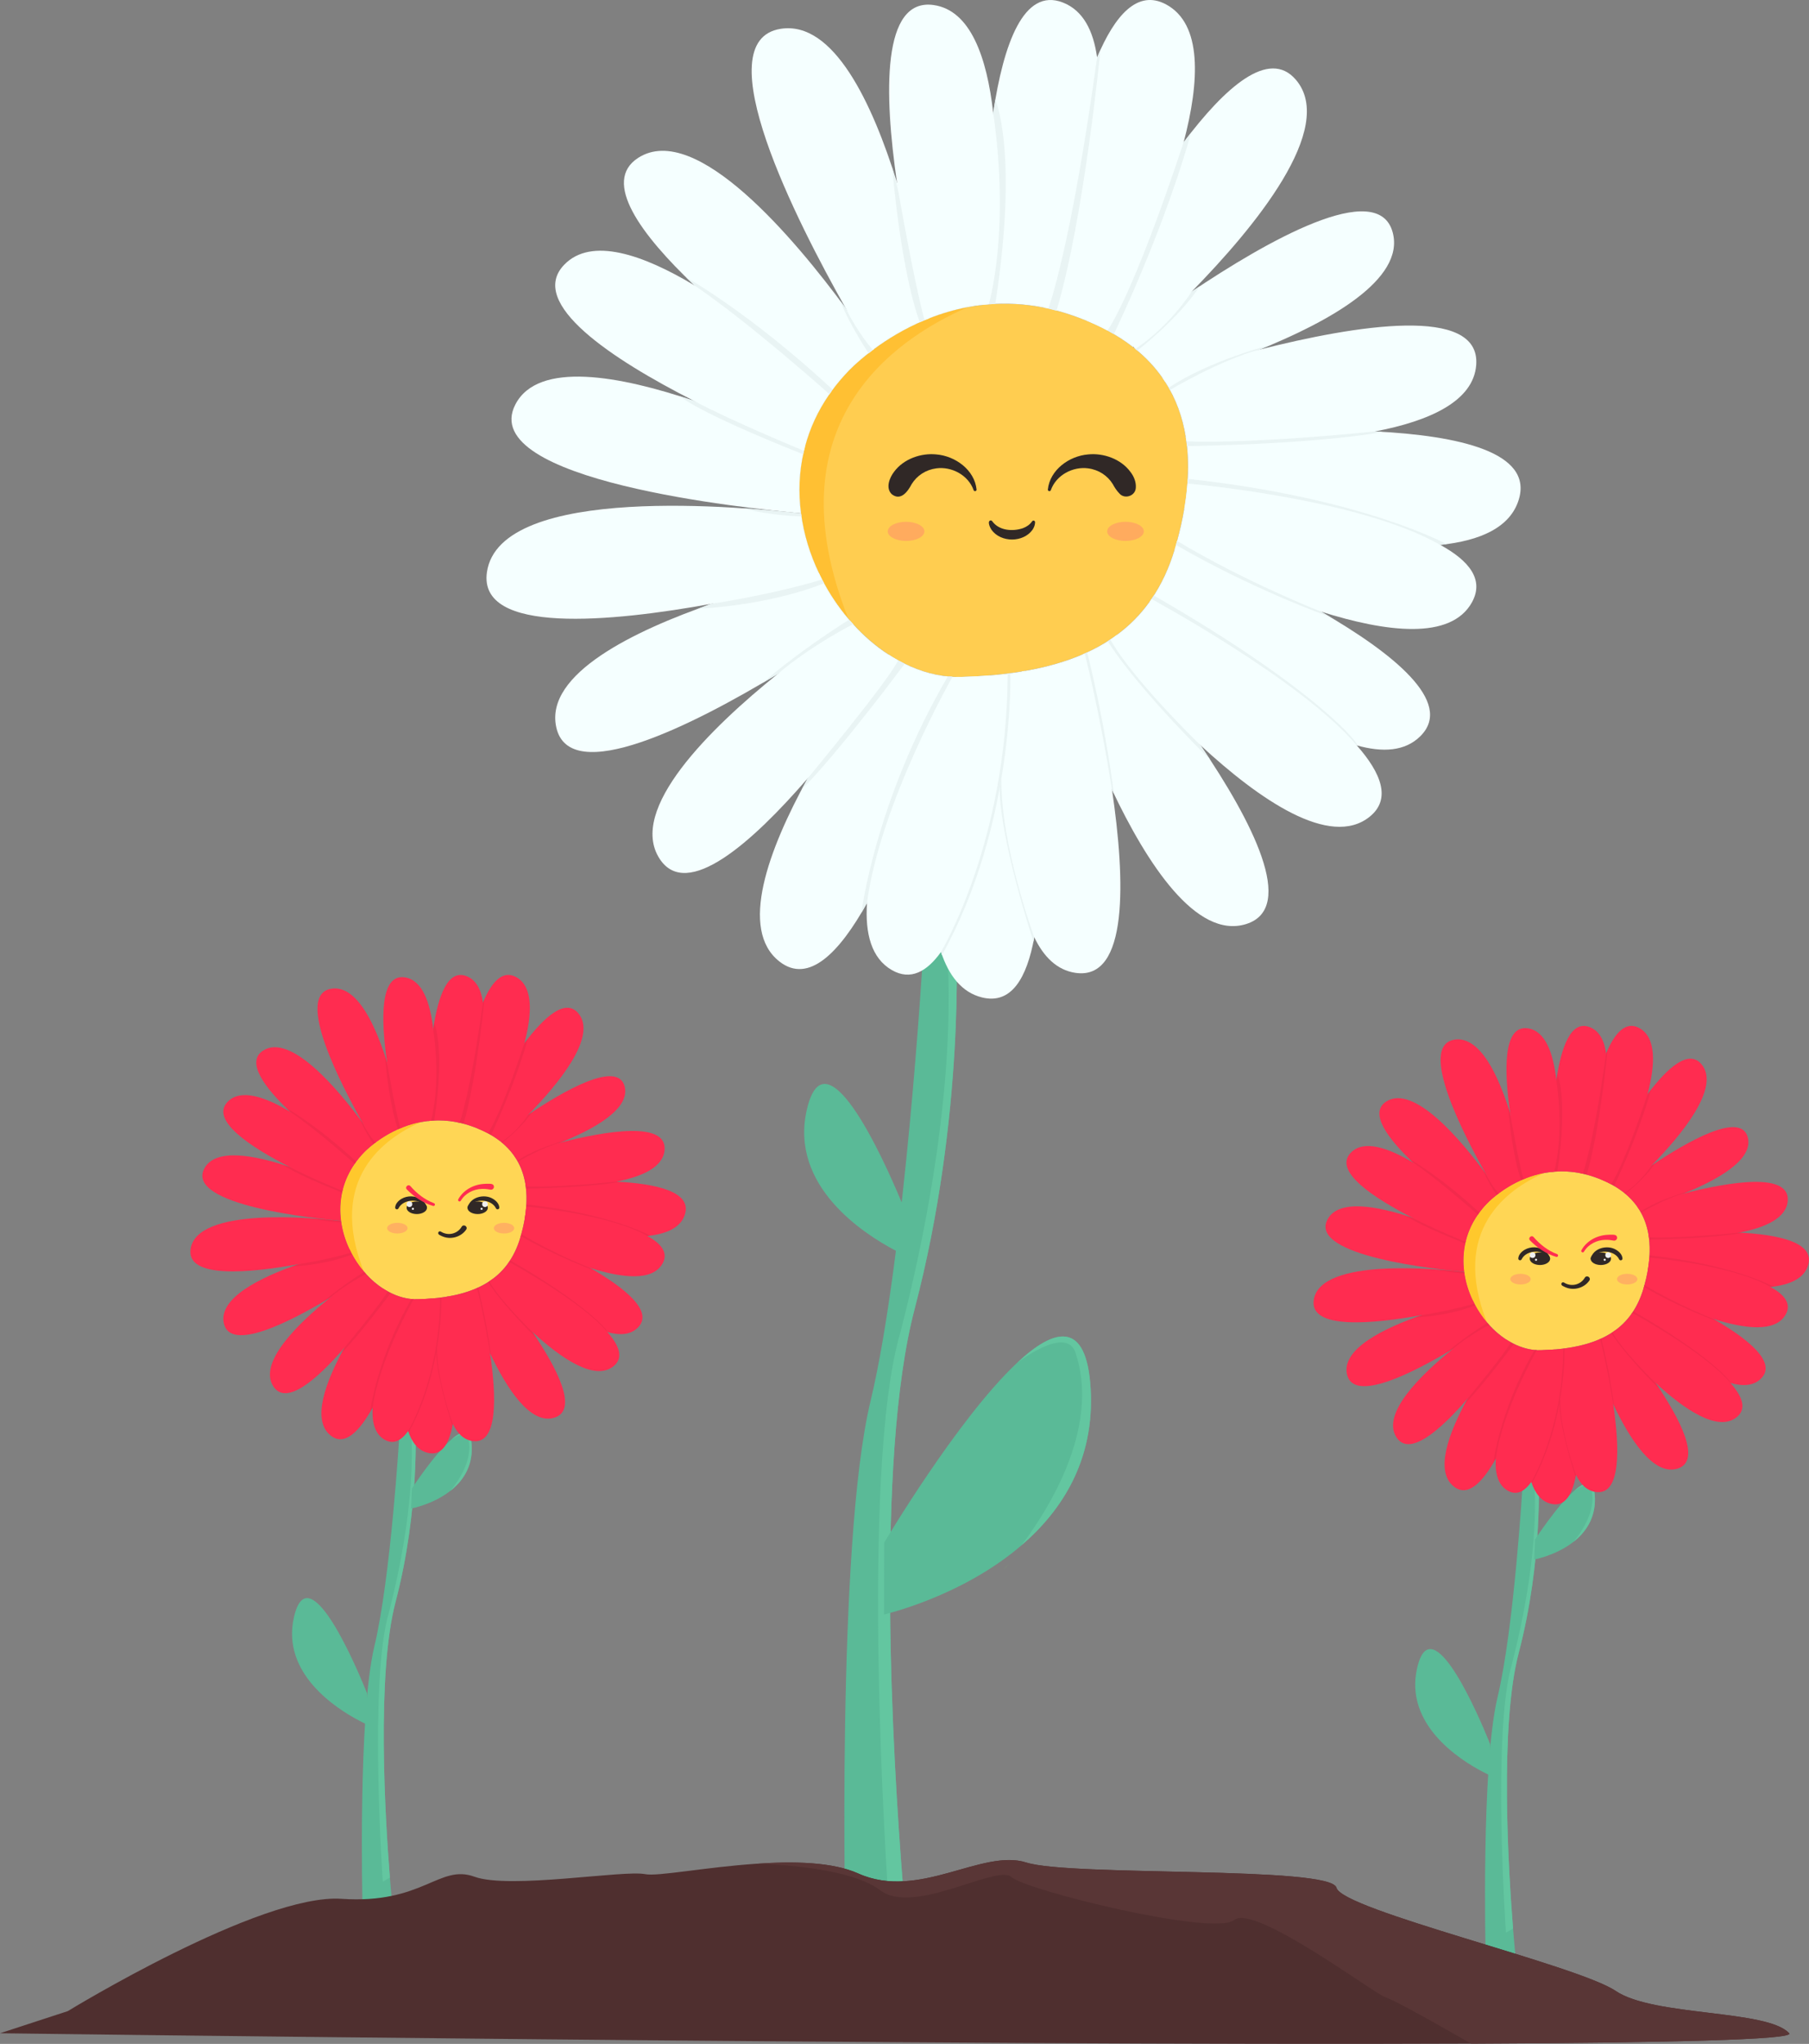 <?xml version="1.0" encoding="UTF-8"?><svg id="Calque_2" xmlns="http://www.w3.org/2000/svg" viewBox="0 0 669.01 755.41"><rect x="0" y="0" width="669.01" height="755.41" fill="#808080" stroke="none"/><defs><style>.cls-1{fill:#82d16f;}.cls-2{fill:#593636;}.cls-3{opacity:.05;}.cls-4{fill:#ffc82c;}.cls-5{fill:#63c6a0;}.cls-6{fill:#302826;}.cls-7{fill:#ff6e79;opacity:.35;}.cls-8{fill:#5aba97;}.cls-9{fill:#ffc033;}.cls-10{fill:#efefef;}.cls-11{fill:#ffd655;}.cls-12{fill:#ff2c50;}.cls-13{fill:#4f2f2f;}.cls-14{fill:#e9f4f4;}.cls-15{fill:#ffcd50;}.cls-16{fill:#f5ffff;}</style></defs><g id="Calque_1-2"><g><g><path class="cls-8" d="M338.26,483.74c-14.74,56.17-8.03,166.74-4.37,212.63,1.03,12.93,1.82,20.73,1.82,20.73h-22.98s-3.58-146.04,9.19-199.15c12.77-53.1,19.4-164.42,19.4-164.42l8.74-4.73,3.52-1.91s3.57,64.85-15.32,136.85Z"/><path class="cls-5" d="M338.26,483.74c-14.74,56.17-8.03,166.74-4.37,212.63l-5.48,3.11s-10.83-155.4,4.65-207.31c20.07-78.15,18.48-126.83,17-143.37l3.52-1.91s3.57,64.85-15.32,136.85Z"/><path class="cls-8" d="M377.85,571.07c-22.25,19.16-50.92,25.62-50.92,25.62l.06-26.54s27.11-45.76,49.05-66.36c13.95-13.08,25.8-16.01,27.3,9.41,1.55,26.32-10.51,44.97-25.49,57.87Z"/><path class="cls-8" d="M336.39,464.7s-2.03-.83-5.16-2.47c-11.78-6.17-39.21-23.82-32.89-51.92,1.19-5.3,2.84-8.17,4.79-9.22,11.15-6,31.98,47.35,31.98,47.35l1.28,16.26Z"/><path class="cls-1" d="M371.07,580.12c.66-.69,1.31-1.38,1.94-2.05-.63,.74-1.28,1.42-1.94,2.05Z"/><path class="cls-5" d="M377.85,571.07c15.3-20.56,27.81-47.5,19.9-71.12-3.48-10.39-21.71,3.85-21.71,3.85h0c13.95-13.09,25.8-16.02,27.3,9.4,1.55,26.32-10.51,44.97-25.49,57.87Z"/><g><path class="cls-15" d="M434.73,202.04c-9.62,33.38-36.04,46.86-79,48.15-15.39,.46-30.68-8.17-41.98-21.49-20.25-23.87-27.7-62.79-.03-91.5,0,0,17.16-18.63,44.26-23.71,10.87-2.03,23.34-1.88,36.95,2.53,47.51,15.41,49.43,52.64,39.8,86.02Z"/><path class="cls-9" d="M313.75,228.7c-20.25-23.87-27.7-62.79-.03-91.5,0,0,17.16-18.63,44.26-23.71-28.6,12.45-72.48,43.95-44.23,115.21Z"/></g><path class="cls-6" d="M366.97,192.68c2.55,3.49,7.61,3.82,11.4,2.51,1.29-.51,2.48-1.26,3.34-2.53,.19-.27,.56-.34,.83-.16,.17,.11,.26,.3,.26,.49,0,.97-.38,1.94-.92,2.77-3.44,4.85-11.76,4.86-15.22,.03-.49-.72-1.72-3.26-.28-3.45,.25,0,.47,.14,.59,.34h0Z"/><path class="cls-6" d="M387.52,180.92c.75-7.21,7.82-12.39,14.89-12.97,5.62-.58,12.1,1.62,15.65,6.46,1.28,1.64,2.16,3.74,1.99,5.9-.17,3.02-4.16,4.33-6.09,2.06-1.02-1.05-1.79-2.26-2.41-3.42-1.94-3.16-5.2-5.33-9.14-5.85-5.61-.75-11.79,2.44-13.79,8.06-.19,.62-1.17,.4-1.1-.24h0Z"/><path class="cls-6" d="M360.07,181.16c-2-5.62-8.18-8.81-13.79-8.06-3.93,.52-7.19,2.69-9.14,5.85-1.41,2.7-4.02,6.34-7.35,3.7-2.35-2.27-.84-6.06,.83-8.24,3.55-4.84,10.03-7.04,15.65-6.46,7.07,.58,14.15,5.76,14.89,12.97,.05,.65-.88,.85-1.1,.24h0Z"/><path class="cls-16" d="M387.71,114.04h-.01c-.55-.12-1.1-.24-1.65-.35-7.2-1.44-14.02-1.73-20.39-1.22-.72,.05-1.44,.12-2.15,.2-.17-10.15-.34-43.26,3.8-70.98h0c3.81-25.47,11.27-46.38,25.73-40.77,7.53,2.92,11.32,10.43,12.69,20.32,4.12,29.58-13.49,80.37-18.02,92.8Z"/><path class="cls-16" d="M440.75,107.74h-.01c-10.58,10.78-19.51,18.66-21.55,20.43-.05,.05-.1,.1-.14,.13-2.85-2.22-6.04-4.3-9.62-6.2h-.02c-2.22-1.19-4.56-2.31-7.07-3.35l-3.43-2.05s18.58-37.21,38.84-64.14c15.28-20.29,31.51-34.76,41.49-23.09,15.23,17.81-15.52,54.86-38.49,78.27Z"/><path class="cls-16" d="M437.75,52.56c-8.72,33.2-28.13,69.57-28.13,69.57l-.19-.03h-.02c-2.22-1.19-4.56-2.31-7.07-3.35-2.34-.97-4.81-1.89-7.41-2.73-2.45-.79-4.85-1.45-7.22-1.98h-.01c-.55-.12-1.1-.24-1.65-.35,1.61-14.82,7.64-63.85,19.68-92.45,6.6-15.69,15.02-25.24,25.5-19.61,13.44,7.21,12.46,28.34,6.52,50.93Z"/><path class="cls-16" d="M465.86,129.2c-15.11,6.1-29.23,10.33-34.95,11.97-.33-.52-.67-1.03-1.02-1.53-2.75-3.93-6.16-7.6-10.35-10.94h-.01s-.34-.53-.34-.53l-2.26-3.44s10.09-7.78,23.81-16.98h.01c27.28-18.32,68.94-42.24,74.32-21.78,4.56,17.36-23.72,32.96-49.21,43.23Z"/><path class="cls-16" d="M545.94,134.83c-.97,13.5-17.37,20.79-37.38,24.62h-.02c-25.68,4.94-57.27,4.2-69.79,3.64-.07-.56-.16-1.12-.25-1.68-1.16-7.16-3.56-14-7.59-20.24-.33-.52-.67-1.03-1.02-1.53,5.42-1.78,19.45-6.24,35.97-10.44,35.2-8.92,81.68-16.6,80.08,5.63Z"/><path class="cls-16" d="M544.38,222.57c-7.78,14.15-31.81,11.08-55.82,3.49-.01,0-.02-.01-.02-.01-22.57-7.16-45.12-18.32-54.12-22.98,.11-.34,.21-.68,.31-1.03,.2-.7,.4-1.4,.59-2.11,1.06-3.89,1.95-7.82,2.63-11.76,.54-3.16,.94-6.32,1.17-9.46,15.98,1.91,68.6,9.07,93.53,22.68,10.7,5.85,16.3,12.87,11.73,21.18Z"/><path class="cls-16" d="M561.69,184.62c-3.17,10.43-14.43,15.25-29.04,16.77-32.46,3.39-81.42-9.49-94.7-13.22,.54-3.16,.94-6.32,1.17-9.46,.4-5.29,.32-10.53-.37-15.62-.07-.56-.16-1.12-.25-1.68,11.51-1.02,42.13-3.35,70.04-1.96h.02c30.88,1.56,58.45,7.67,53.13,25.17Z"/><path class="cls-16" d="M525.32,272.05c-5.68,5.67-14.04,6.13-23.57,3.43-27.74-7.85-65.49-42.41-76.63-53.04,.25-.34,.49-.69,.73-1.05,3.61-5.27,6.47-11.35,8.57-18.32,.11-.34,.21-.68,.31-1.03,.2-.7,.4-1.4,.59-2.11,8.32,3.52,31.84,13.8,53.22,26.12,0,0,.01,.01,.02,.01,26.31,15.17,49.36,33.42,36.76,45.99Z"/><path class="cls-16" d="M460.89,341.51c-18.49,5.82-36.79-22.48-49.64-49.6,0-.01-.01-.01-.01-.01-10.84-22.85-17.83-44.86-17.83-44.86l7.34-5.35c.13-.06,.27-.12,.4-.18,3.39-1.51,6.55-3.22,9.48-5.17h.01c.84-.55,1.64-1.12,2.44-1.72,3.8,4.55,17.84,21.6,30.91,40.84,18.87,27.78,35.72,60.12,16.9,66.05Z"/><path class="cls-16" d="M506.55,301.84c-14.68,11.85-40.99-6.46-62.56-26.38-19.28-17.81-34.77-36.9-34.77-36.9l1.41-2.22h.01c.84-.55,1.64-1.12,2.44-1.72,4.64-3.41,8.65-7.46,12.04-12.18,.25-.34,.49-.69,.73-1.05,13.64,7.6,56.83,32.57,75.9,54.09,9.18,10.36,12.78,19.92,4.8,26.36Z"/><path class="cls-16" d="M397.73,359.56c-6.83-1.01-11.75-5.91-15.23-13.15-12.76-26.47-6.4-84.3-4.62-98.24,.38-.06,.76-.12,1.14-.19,8.05-1.4,15.3-3.47,21.73-6.29,.13-.06,.27-.12,.4-.18,.91,3.56,6.49,26,10.09,50.39,0,0,.01,0,.01,.01,4.94,33.45,6.17,70.56-13.52,67.65Z"/><path class="cls-16" d="M382.5,346.41c-2.74,15.12-8.49,24.92-19.32,22.24-7.5-1.85-12.29-8.08-15.18-16.81-9.7-29.35,2.18-86.98,5.47-101.65h.01c.75,.02,1.5,.02,2.25,0,3.5-.1,6.89-.29,10.17-.56h.01c4.17-.34,8.15-.83,11.97-1.46,.38-.06,.76-.12,1.14-.19,1.99,13.69,9.12,67.32,3.48,98.43Z"/><path class="cls-16" d="M352.25,250.14c-2.68,9.68-15.64,54.85-31.62,83.63-10.18,18.32-21.57,29.99-32.32,21.64-15.16-11.78-4.11-41.45,10.38-67.73,11.71-21.26,25.68-40.29,29.84-45.82,1.19,.78,2.4,1.51,3.63,2.18,6.04,3.35,12.46,5.47,18.97,6.02,.37,.04,.75,.06,1.12,.08Z"/><path class="cls-16" d="M375.01,251.41s-8.84,74.94-27.01,100.43c-5.26,7.37-11.29,10.61-18.11,6.73-7.62-4.34-9.99-13.51-9.26-24.8,1.88-29,24.2-72.07,30.5-83.71,.37,.04,.75,.06,1.12,.08,.4,.03,.81,.04,1.22,.05h.01c.75,.02,1.5,.02,2.25,0,3.5-.1,6.89-.29,10.17-.56h.01l9.1,1.78Z"/><path class="cls-16" d="M332.16,244.04c-3.58,5.23-17.48,25.16-33.47,43.64-20.59,23.78-44.65,45.16-54.72,29.76-11.96-18.31,18.79-48.33,43.59-68.32,0-.01,.02-.01,.03-.02,12.49-10.07,23.48-17.59,26.71-19.76,.4,.46,.79,.9,1.2,1.34h0c3.95,4.36,8.34,8.14,13.02,11.18,1.19,.78,2.4,1.51,3.63,2.18Z"/><path class="cls-16" d="M297.32,166.63c-1.82,7.68-2.09,15.47-1.08,23.07-19.75-1.74-120.11-12.05-105.67-40.16,8.39-16.34,38.86-10.59,65.97-1.43,17.33,5.86,33.28,13.12,41.19,16.9-.15,.54-.28,1.08-.41,1.62Z"/><path class="cls-16" d="M307.55,144.54c-.28,.38-.55,.76-.81,1.15-4.31,6.19-7.25,12.7-9.01,19.32-.15,.54-.28,1.08-.41,1.62-7.29-2.96-23.77-9.86-40.78-18.52-30-15.25-61.7-35.99-47.87-50.28,10.02-10.35,29.09-3.76,48.07,7.6,0,0,.01,.01,.02,.01,21.4,12.8,42.69,31.65,50.79,39.1Z"/><path class="cls-16" d="M323.31,128.95c-.42,.3-.82,.6-1.21,.9-5.41,4.13-8.38,7.35-8.38,7.35-2.29,2.38-4.35,4.83-6.17,7.34-.28,.38-.55,.76-.81,1.15-8.45-5.97-31.47-22.68-49.98-40.25,0,0-.02-.01-.02-.01-19.7-18.71-34.28-38.38-20.72-47.09,21.37-13.74,58.14,30.31,76.72,55.55,.01,0,.02,.03,.03,.04,5.16,7.02,8.92,12.57,10.54,15.02Z"/><path class="cls-16" d="M343.7,117.62c-.6,.23-1.2,.48-1.79,.73-7.62,3.19-13.91,7.14-18.6,10.6-.42,.3-.82,.6-1.21,.9-1.1-1.8-4.67-7.68-9.33-15.92-.01-.01-.02-.03-.03-.04-17.99-31.82-52.21-98.82-24.03-103.24,19.55-3.07,33.86,27.36,43.01,56.77,6.98,22.41,10.96,44.24,11.98,50.2Z"/><path class="cls-16" d="M315.68,230.98s-11.99,8.41-28.09,18.12c-.01,.01-.02,.01-.03,.02-30.96,18.68-77.03,42.12-81.86,19.58-4.22-19.65,28.78-35.57,57.69-45.59,18.24-6.31,34.85-10.27,39.46-11.33,.37,.81,.77,1.62,1.19,2.41,2.71,5.24,5.99,10.13,9.71,14.51,.18,.21,.37,.43,.55,.64,.4,.46,.79,.9,1.2,1.34h0s.17,.3,.17,.3Z"/><path class="cls-16" d="M304.04,214.19c-2.49,.65-19.75,5.12-40.65,8.92-37.45,6.82-86.57,11.53-83.32-11.59,4.67-33.13,96.63-24,116.19-21.68,1.01,7.63,3.3,15.06,6.59,21.94,.37,.81,.77,1.62,1.19,2.41Z"/><ellipse class="cls-7" cx="335.09" cy="196.39" rx="6.78" ry="3.54"/><ellipse class="cls-7" cx="416.24" cy="196.39" rx="6.78" ry="3.54"/><path class="cls-16" d="M365.66,112.47c-.72,.05-1.44,.12-2.15,.2-1.89,.21-3.73,.48-5.53,.82-5.13,.96-9.91,2.41-14.28,4.13-.6,.23-1.2,.48-1.79,.73-1.66-6.61-6.87-28.14-10.19-50.93-4.79-32.85-5.68-68.34,13.6-65.55,13.57,1.96,19.65,19.24,21.99,39.81h0c3.08,27.08-.32,59.83-1.65,70.79Z"/><path class="cls-14" d="M367.31,41.68l.78-4.86s8.69,19.17,0,75.5l-2.43,.15s8.02-26.53,1.65-70.79Z"/><path class="cls-14" d="M341.91,118.35l-1.73,.75s-6.46-15.39-10.21-57.13l2.23,8.64s5.82,33.52,9.71,47.74Z"/><path class="cls-14" d="M440.45,49.08s-7.86,30.55-28.51,74.42c-1.44-.85-2.38-1.37-2.38-1.37,0,0,8.9-11.35,28.18-69.57l2.71-3.48Z"/><path class="cls-14" d="M405.73,21.24l1.24-2.82s-6.05,62.4-16.26,96.44l-3-.82s8.21-21.66,18.03-92.8Z"/><path class="cls-14" d="M312.74,113.89l-2.05-2.77s2.74,7.57,10.57,19.49l1.55-1.29s-5.14-5.51-10.07-15.43Z"/><path class="cls-14" d="M256.76,105.44l-3.07-2.96s23.38,12.92,54.17,41.45l-1.11,1.76s-29.2-26.14-49.98-40.25Z"/><path class="cls-14" d="M256.54,148.11l-5.11-1.67s6.06,5.74,45.6,21.47l.29-1.28s-26.81-11.04-40.78-18.52Z"/><path class="cls-14" d="M278.24,188.11s13.9,1.19,18,1.59l.16,1.17s-11.73-.26-21.82-3.03l3.66,.26Z"/><path class="cls-14" d="M262.69,223.24s22-3.25,41.35-9.05l.73,1.36s-17.63,7.77-46.7,9.46l4.62-1.77Z"/><path class="cls-14" d="M315.51,230.69s-15.15,7.58-27.95,18.43l-5.48,3.26s10.89-9.96,31.93-23.37c1.76,1.99,1.5,1.68,1.5,1.68Z"/><path class="cls-14" d="M298.69,287.68s29.95-36.08,33.47-43.64l2.43,1.27s-24.08,32.43-38.18,46.59l2.28-4.22Z"/><path class="cls-14" d="M352.25,250.14s-26.88,47.13-31.62,83.63c-1.61,2.86-2.04,3.55-2.04,3.55,0,0,4.96-41.09,31.93-87.31l1.73,.14Z"/><path class="cls-14" d="M348,351.84s24.49-40.61,24.66-102.91c1.28-.17,.98-.13,.98-.13,0,0,1.76,55.45-25.29,104.22-.33-.94-.35-1.18-.35-1.18Z"/><path class="cls-14" d="M382.5,346.41s-12.59-34.25-12.15-58.77l-.61,3.47s-1.12,14.3,12.45,56.94l.31-1.64Z"/><path class="cls-14" d="M401.15,241.51s5.39,20.79,10.09,50.39l.7,1.45s-2.72-23.34-9.87-52.26l-.92,.42Z"/><path class="cls-14" d="M443.99,275.46s-25.18-24.33-33.36-39.12l-.95,.65s8.24,14.33,37.91,43.87l-3.6-5.4Z"/><path class="cls-14" d="M425.85,221.39s55.59,30.02,75.9,54.09c1.89,.5-13.9-20.23-75.04-55.38l-.86,1.29Z"/><path class="cls-14" d="M488.56,226.06s-27.52-10.72-53.24-26.13l-.4,1.44s23.92,14.47,57.19,26.77l-3.55-2.08Z"/><path class="cls-14" d="M439.12,178.71s63.16,5.35,93.53,22.68l2.36-.28s-31.55-17.22-95.78-24.12l-.11,1.72Z"/><path class="cls-14" d="M440.75,107.74s-7.89,12.58-20.87,21.24c1.21,1.02,.73,.59,.73,.59,0,0,14.93-11.47,23.15-23.83l-3.01,2Z"/><path class="cls-14" d="M470.59,127.24s-23.8,6.14-38.36,16.09c.46,.81,.45,.79,.45,.79,0,0,18.95-11.25,33.18-14.93l4.73-1.96Z"/><path class="cls-14" d="M438.75,163.09s20.48,1.29,69.79-3.64l2.81,.16s-20.03,4.26-72.38,5.29l-.22-1.81Z"/></g><g><path class="cls-8" d="M146.28,592.09c-7.06,26.91-3.85,79.89-2.09,101.87,.49,6.19,.87,9.93,.87,9.93h-11.01s-1.72-69.97,4.4-95.41c6.12-25.44,9.29-78.77,9.29-78.77l4.19-2.27,1.69-.92s1.71,31.07-7.34,65.57Z"/><path class="cls-5" d="M146.28,592.09c-7.06,26.91-3.85,79.89-2.09,101.87l-2.63,1.49s-5.19-74.45,2.23-99.32c9.62-37.44,8.85-60.76,8.14-68.69l1.69-.92s1.71,31.07-7.34,65.57Z"/><path class="cls-8" d="M136.67,637.78s-1.49-.61-3.79-1.82c-8.66-4.54-28.84-17.52-24.19-38.18,.88-3.9,2.09-6.01,3.52-6.78,8.2-4.41,23.52,34.82,23.52,34.82l.94,11.96Z"/><path class="cls-1" d="M162,638.27c.32-.33,.63-.66,.93-.98-.3,.35-.61,.68-.93,.98Z"/><g><path class="cls-8" d="M166.62,550.95c-6.47,5.12-14.6,6.6-14.6,6.6l.33-7.45s8.15-12.53,14.56-18.06c4.07-3.51,7.43-4.19,7.56,2.96,.13,7.41-3.48,12.51-7.84,15.95Z"/><path class="cls-5" d="M166.62,550.95c4.54-5.6,8.37-13.01,6.43-19.74-.86-2.96-6.14,.83-6.14,.83h0c4.07-3.51,7.43-4.2,7.56,2.96,.13,7.41-3.48,12.51-7.84,15.95Z"/></g><g><path class="cls-11" d="M192.5,457.13c-4.61,15.99-17.27,22.45-37.85,23.07-7.37,.22-14.7-3.91-20.11-10.3-9.7-11.44-13.27-30.08-.01-43.84,0,0,8.22-8.93,21.21-11.36,5.21-.97,11.18-.9,17.7,1.21,22.76,7.38,23.68,25.22,19.07,41.21Z"/><path class="cls-4" d="M134.54,469.9c-9.7-11.44-13.27-30.08-.01-43.84,0,0,8.22-8.93,21.21-11.36-13.7,5.96-34.73,21.06-21.19,55.2Z"/></g><g><path class="cls-12" d="M169.97,414.97h0c-.26-.06-.53-.11-.79-.17-3.45-.69-6.72-.83-9.77-.58-.34,.02-.69,.06-1.03,.1-.08-4.86-.16-20.73,1.82-34.01h0c1.83-12.2,5.4-22.22,12.33-19.53,3.61,1.4,5.42,5,6.08,9.74,1.97,14.17-6.46,38.51-8.63,44.46Z"/><path class="cls-12" d="M195.38,411.95h0c-5.07,5.16-9.35,8.94-10.32,9.79-.02,.02-.05,.05-.07,.06-1.37-1.06-2.89-2.06-4.61-2.97h0c-1.06-.57-2.18-1.11-3.39-1.6l-1.64-.98s8.9-17.83,18.61-30.73c7.32-9.72,15.1-16.65,19.88-11.06,7.3,8.53-7.44,26.28-18.44,37.5Z"/><path class="cls-12" d="M193.94,385.51c-4.18,15.91-13.48,33.33-13.48,33.33h-.09s0-.02,0-.02c-1.06-.57-2.18-1.1-3.39-1.6-1.12-.46-2.3-.91-3.55-1.31-1.17-.38-2.32-.69-3.46-.95h0c-.26-.06-.53-.11-.79-.17,.77-7.1,3.66-30.59,9.43-44.29,3.16-7.52,7.2-12.09,12.22-9.4,6.44,3.45,5.97,13.58,3.12,24.4Z"/><path class="cls-12" d="M207.41,422.23c-7.24,2.92-14,4.95-16.74,5.73-.16-.25-.32-.49-.49-.73-1.32-1.88-2.95-3.64-4.96-5.24h0s-.16-.25-.16-.25l-1.08-1.65s4.83-3.73,11.41-8.14h0c13.07-8.78,33.03-20.24,35.61-10.43,2.18,8.32-11.36,15.79-23.58,20.71Z"/><path class="cls-12" d="M245.78,424.93c-.46,6.47-8.32,9.96-17.91,11.8h0c-12.3,2.37-27.44,2.01-33.44,1.74-.03-.27-.08-.54-.12-.8-.56-3.43-1.71-6.71-3.64-9.7-.16-.25-.32-.49-.49-.73,2.6-.85,9.32-2.99,17.23-5,16.86-4.27,39.13-7.95,38.37,2.7Z"/><path class="cls-12" d="M245.03,466.96c-3.73,6.78-15.24,5.31-26.74,1.67,0,0,0,0,0,0-10.81-3.43-21.62-8.78-25.93-11.01,.05-.16,.1-.33,.15-.49,.1-.34,.19-.67,.28-1.01,.51-1.86,.93-3.75,1.26-5.63,.26-1.51,.45-3.03,.56-4.53,7.66,.92,32.87,4.35,44.81,10.87,5.13,2.8,7.81,6.17,5.62,10.15Z"/><path class="cls-12" d="M253.32,448.78c-1.52,5-6.91,7.31-13.91,8.03-15.55,1.62-39.01-4.55-45.37-6.33,.26-1.51,.45-3.03,.56-4.53,.19-2.53,.15-5.04-.18-7.48-.03-.27-.08-.54-.12-.8,5.51-.49,20.18-1.6,33.56-.94h0c14.79,.75,28,3.67,25.45,12.06Z"/><path class="cls-12" d="M235.9,490.67c-2.72,2.72-6.73,2.94-11.29,1.64-13.29-3.76-31.38-20.32-36.71-25.41,.12-.16,.23-.33,.35-.5,1.73-2.52,3.1-5.44,4.11-8.78,.05-.16,.1-.33,.15-.49,.1-.34,.19-.67,.28-1.01,3.99,1.69,15.25,6.61,25.5,12.51,0,0,0,0,0,0,12.61,7.27,23.65,16.01,17.61,22.03Z"/><path class="cls-12" d="M205.03,523.95c-8.86,2.79-17.63-10.77-23.78-23.76,0,0,0,0,0,0-5.19-10.95-8.54-21.49-8.54-21.49l3.52-2.56c.06-.03,.13-.06,.19-.09,1.62-.72,3.14-1.54,4.54-2.48h0c.4-.26,.79-.54,1.17-.82,1.82,2.18,8.55,10.35,14.81,19.57,9.04,13.31,17.11,28.8,8.1,31.64Z"/><path class="cls-12" d="M226.91,504.94c-7.03,5.68-19.64-3.09-29.97-12.64-9.24-8.53-16.66-17.68-16.66-17.68l.68-1.06h0c.4-.26,.79-.54,1.17-.82,2.22-1.63,4.14-3.57,5.77-5.84,.12-.16,.23-.33,.35-.5,6.54,3.64,27.23,15.6,36.36,25.91,4.4,4.96,6.12,9.54,2.3,12.63Z"/><path class="cls-12" d="M174.77,532.6c-3.27-.48-5.63-2.83-7.3-6.3-6.11-12.68-3.07-40.39-2.21-47.07,.18-.03,.36-.06,.55-.09,3.86-.67,7.33-1.66,10.41-3.01,.06-.03,.13-.06,.19-.09,.44,1.71,3.11,12.46,4.83,24.14,0,0,0,0,0,0,2.37,16.03,2.96,33.81-6.48,32.41Z"/><path class="cls-12" d="M167.47,526.3c-1.31,7.24-4.07,11.94-9.26,10.66-3.59-.89-5.89-3.87-7.27-8.05-4.65-14.06,1.04-41.67,2.62-48.7h0c.36,0,.72,0,1.08,0,1.68-.05,3.3-.14,4.87-.27h0c2-.16,3.9-.4,5.73-.7,.18-.03,.36-.06,.55-.09,.95,6.56,4.37,32.25,1.67,47.16Z"/><path class="cls-12" d="M152.98,480.17c-1.28,4.64-7.49,26.28-15.15,40.07-4.88,8.78-10.33,14.37-15.48,10.37-7.26-5.64-1.97-19.86,4.97-32.45,5.61-10.19,12.3-19.3,14.3-21.95,.57,.37,1.15,.72,1.74,1.04,2.89,1.61,5.97,2.62,9.09,2.88,.18,.02,.36,.03,.54,.04Z"/><path class="cls-12" d="M163.89,480.78s-4.24,35.9-12.94,48.12c-2.52,3.53-5.41,5.08-8.68,3.22-3.65-2.08-4.79-6.47-4.44-11.88,.9-13.89,11.59-34.53,14.61-40.11,.18,.02,.36,.03,.54,.04,.19,.01,.39,.02,.58,.02h0c.36,0,.72,0,1.08,0,1.68-.05,3.3-.14,4.87-.27h0l4.36,.85Z"/><path class="cls-12" d="M143.36,477.25c-1.72,2.51-8.37,12.05-16.04,20.91-9.86,11.39-21.39,21.64-26.22,14.26-5.73-8.77,9-23.16,20.88-32.73,0,0,0,0,.01,0,5.98-4.82,11.25-8.43,12.8-9.47,.19,.22,.38,.43,.57,.64h0c1.89,2.09,4,3.9,6.24,5.36,.57,.37,1.15,.72,1.74,1.04Z"/><path class="cls-12" d="M126.66,440.16c-.87,3.68-1,7.41-.52,11.05-9.46-.83-57.55-5.77-50.63-19.24,4.02-7.83,18.62-5.07,31.61-.69,8.3,2.81,15.94,6.29,19.73,8.1-.07,.26-.13,.52-.2,.78Z"/><path class="cls-12" d="M131.57,429.58c-.13,.18-.26,.36-.39,.55-2.06,2.97-3.47,6.08-4.32,9.26-.07,.26-.13,.52-.2,.78-3.49-1.42-11.39-4.72-19.54-8.87-14.37-7.31-29.56-17.24-22.93-24.09,4.8-4.96,13.94-1.8,23.03,3.64,0,0,0,0,0,0,10.25,6.13,20.45,15.16,24.33,18.73Z"/><path class="cls-12" d="M139.12,422.11c-.2,.14-.39,.29-.58,.43-2.59,1.98-4.01,3.52-4.01,3.52-1.1,1.14-2.08,2.31-2.96,3.52-.13,.18-.26,.36-.39,.55-4.05-2.86-15.08-10.87-23.95-19.28,0,0,0,0,0,0-9.44-8.96-16.42-18.39-9.93-22.56,10.24-6.58,27.86,14.52,36.76,26.61,0,0,0,.01,.01,.02,2.47,3.36,4.27,6.02,5.05,7.2Z"/><path class="cls-12" d="M148.89,416.68c-.29,.11-.57,.23-.86,.35-3.65,1.53-6.66,3.42-8.91,5.08-.2,.14-.39,.29-.58,.43-.53-.86-2.24-3.68-4.47-7.63,0,0,0-.01-.01-.02-4.19-7.4-10.2-18.77-13.74-28.76-3.75-10.59-4.72-19.62,2.23-20.71,6.36-1,11.56,5.4,15.61,14.02,1.92,4.08,3.58,8.65,4.99,13.18,3.34,10.74,5.25,21.2,5.74,24.05Z"/><path class="cls-12" d="M135.46,470.99s-5.74,4.03-13.46,8.68c0,0,0,0-.01,0-14.83,8.95-36.91,20.18-39.22,9.38-2.02-9.41,13.79-17.04,27.64-21.84,8.74-3.02,16.7-4.92,18.91-5.43,.18,.39,.37,.78,.57,1.15,1.3,2.51,2.87,4.85,4.65,6.95,.09,.1,.18,.21,.26,.31,.19,.22,.38,.43,.57,.64h0s.08,.14,.08,.14Z"/><path class="cls-12" d="M129.88,462.95c-1.19,.31-9.46,2.45-19.48,4.27-17.94,3.27-41.48,5.52-39.92-5.55,2.24-15.87,46.3-11.5,55.67-10.39,.48,3.66,1.58,7.22,3.16,10.51,.18,.39,.37,.78,.57,1.15Z"/><path class="cls-12" d="M159.41,414.21c-.34,.02-.69,.06-1.03,.1-.91,.1-1.79,.23-2.65,.39-2.46,.46-4.75,1.15-6.84,1.98-.29,.11-.57,.23-.86,.35-.8-3.17-3.29-13.48-4.88-24.4-2.29-15.74-2.72-32.74,6.52-31.41,6.5,.94,9.41,9.22,10.54,19.07h0c1.48,12.97-.15,28.66-.79,33.92Z"/></g><ellipse class="cls-7" cx="146.95" cy="453.92" rx="3.78" ry="1.97"/><ellipse class="cls-7" cx="186.4" cy="453.92" rx="3.78" ry="1.97"/><path class="cls-3" d="M160.2,380.3l.38-2.33s4.16,9.18,0,36.17l-1.17,.07s3.84-12.71,.79-33.92Z"/><path class="cls-3" d="M148.03,417.03l-.83,.36s-3.09-7.37-4.89-27.37l1.07,4.14s2.79,16.06,4.65,22.87Z"/><path class="cls-3" d="M195.24,383.85s-3.77,14.63-13.66,35.65c-.69-.41-1.14-.66-1.14-.66,0,0,4.26-5.44,13.5-33.33l1.3-1.67Z"/><path class="cls-3" d="M178.6,370.51l.59-1.35s-2.9,29.9-7.79,46.21l-1.44-.39s3.93-10.38,8.64-44.46Z"/><path class="cls-3" d="M134.05,414.9l-.98-1.33s1.31,3.63,5.06,9.34l.74-.62s-2.46-2.64-4.82-7.39Z"/><path class="cls-3" d="M107.23,410.85l-1.47-1.42s11.2,6.19,25.95,19.86l-.53,.84s-13.99-12.52-23.95-19.28Z"/><path class="cls-3" d="M107.13,431.29l-2.45-.8s2.9,2.75,21.85,10.29l.14-.61s-12.84-5.29-19.54-8.87Z"/><path class="cls-3" d="M117.52,450.45s6.66,.57,8.62,.76l.08,.56s-5.62-.12-10.46-1.45l1.75,.13Z"/><path class="cls-3" d="M110.07,467.28s10.54-1.56,19.81-4.33l.35,.65s-8.45,3.72-22.37,4.53l2.21-.85Z"/><path class="cls-3" d="M135.38,470.85s-7.26,3.63-13.39,8.83l-2.62,1.56s5.22-4.77,15.3-11.2c.84,.95,.72,.81,.72,.81Z"/><path class="cls-3" d="M127.32,498.16s14.35-17.29,16.04-20.91l1.16,.61s-11.54,15.54-18.29,22.32l1.09-2.02Z"/><path class="cls-3" d="M152.98,480.17s-12.88,22.58-15.15,40.07c-.77,1.37-.98,1.7-.98,1.7,0,0,2.38-19.69,15.3-41.83l.83,.07Z"/><path class="cls-3" d="M150.94,528.9s11.73-19.46,11.81-49.31c.62-.08,.47-.06,.47-.06,0,0,.84,26.56-12.12,49.93-.16-.45-.17-.57-.17-.57Z"/><path class="cls-3" d="M167.47,526.3s-6.03-16.41-5.82-28.16l-.29,1.66s-.54,6.85,5.96,27.28l.15-.79Z"/><path class="cls-3" d="M176.41,476.04s2.58,9.96,4.83,24.14l.33,.7s-1.3-11.18-4.73-25.04l-.44,.2Z"/><path class="cls-3" d="M196.93,492.3s-12.06-11.65-15.98-18.74l-.45,.31s3.95,6.87,18.16,21.02l-1.73-2.59Z"/><path class="cls-3" d="M188.24,466.4s26.63,14.38,36.36,25.91c.91,.24-6.66-9.69-35.95-26.53l-.41,.62Z"/><path class="cls-3" d="M218.29,468.64s-13.18-5.14-25.51-12.52l-.19,.69s11.46,6.93,27.4,12.83l-1.7-1Z"/><path class="cls-3" d="M194.6,445.95s30.26,2.56,44.81,10.87l1.13-.13s-15.11-8.25-45.89-11.55l-.05,.82Z"/><path class="cls-3" d="M195.38,411.95s-3.78,6.03-10,10.18c.58,.49,.35,.28,.35,.28,0,0,7.15-5.49,11.09-11.42l-1.44,.96Z"/><path class="cls-3" d="M209.68,421.29s-11.4,2.94-18.38,7.71c.22,.39,.21,.38,.21,.38,0,0,9.08-5.39,15.9-7.15l2.27-.94Z"/><path class="cls-3" d="M194.42,438.47s9.81,.62,33.44-1.74l1.34,.08s-9.59,2.04-34.68,2.53l-.1-.87Z"/><g><path class="cls-6" d="M157.52,446.49c-1.69-3.81-8.41-3.51-10.15,.11-.31,.62-1.26,.38-1.23-.31,.08-1.41,1.2-2.52,2.33-3.2,2.26-1.33,5.23-1.22,7.35,.27,1.02,.73,1.88,1.8,2.05,3.04,.03,.21-.28,.28-.35,.09h0Z"/><ellipse class="cls-6" cx="154.14" cy="446.38" rx="3.77" ry="2.33"/><circle class="cls-10" cx="151.42" cy="445.06" r="1.05"/><circle class="cls-10" cx="152.7" cy="446.77" r=".39"/></g><g><path class="cls-6" d="M172.93,446.4c.79-3.98,6.18-5.31,9.4-3.31,1.13,.68,2.25,1.79,2.33,3.2,.03,.7-.93,.93-1.23,.31-1.74-3.62-8.46-3.92-10.15-.11-.06,.2-.38,.12-.35-.09h0Z"/><ellipse class="cls-6" cx="176.65" cy="446.38" rx="3.77" ry="2.33"/><circle class="cls-10" cx="179.37" cy="445.06" r="1.05"/><circle class="cls-10" cx="178.1" cy="446.77" r=".39"/></g><path class="cls-6" d="M163.08,455.22c2.65,1.64,6.1,.86,7.68-1.87,.75-1.07,2.36,0,1.65,1.1-1.89,2.76-5.76,3.84-8.82,2.49-.56-.29-1.93-.65-1.44-1.55,.2-.31,.63-.39,.93-.17h0Z"/><path class="cls-12" d="M151.82,438.42c2.33,2.69,5.29,5.02,8.66,6.26,.65,.23,.35,1.21-.32,1.02-3.73-1.1-6.99-3.34-9.71-6.09-.85-.92,.57-2.16,1.37-1.19h0Z"/><path class="cls-12" d="M169.47,443.25c1.89-3.43,5.64-5.45,9.48-5.69,0,0,.89-.05,.89-.05,1,.07,2.79-.34,2.83,1.14,0,.69-.68,1.19-1.35,1.03-.73-.12-1.56-.27-2.31-.27-.23-.02-.55-.02-.78,0-3.08,.06-6.21,1.65-7.79,4.33-.32,.65-1.3,.18-.96-.48h0Z"/></g><g><path class="cls-8" d="M561.65,610.92c-7.06,26.91-3.85,79.89-2.09,101.87,.49,6.19,.87,9.93,.87,9.93h-11.01s-1.72-69.97,4.4-95.41c6.12-25.44,9.29-78.77,9.29-78.77l4.19-2.27,1.69-.92s1.71,31.07-7.34,65.57Z"/><path class="cls-5" d="M561.65,610.92c-7.06,26.91-3.85,79.89-2.09,101.87l-2.63,1.49s-5.19-74.45,2.23-99.32c9.62-37.44,8.85-60.76,8.14-68.69l1.69-.92s1.71,31.07-7.34,65.57Z"/><path class="cls-8" d="M552.04,656.61s-1.49-.61-3.79-1.82c-8.66-4.54-28.84-17.52-24.19-38.18,.88-3.9,2.09-6.01,3.52-6.78,8.2-4.41,23.52,34.82,23.52,34.82l.94,11.96Z"/><path class="cls-1" d="M577.37,657.1c.32-.33,.63-.66,.93-.98-.3,.35-.61,.68-.93,.98Z"/><g><path class="cls-8" d="M581.99,569.78c-6.47,5.12-14.6,6.6-14.6,6.6l.33-7.45s8.15-12.53,14.56-18.06c4.07-3.51,7.43-4.19,7.56,2.96,.13,7.41-3.48,12.51-7.84,15.95Z"/><path class="cls-5" d="M581.99,569.78c4.54-5.6,8.37-13.01,6.43-19.74-.86-2.96-6.14,.83-6.14,.83h0c4.07-3.51,7.43-4.2,7.56,2.96,.13,7.41-3.48,12.51-7.84,15.95Z"/></g><g><path class="cls-11" d="M607.87,475.96c-4.61,15.99-17.27,22.45-37.85,23.07-7.37,.22-14.7-3.91-20.11-10.3-9.7-11.44-13.27-30.08-.01-43.84,0,0,8.22-8.93,21.21-11.36,5.21-.97,11.18-.9,17.7,1.21,22.76,7.38,23.68,25.22,19.07,41.21Z"/><path class="cls-4" d="M549.9,488.73c-9.7-11.44-13.27-30.08-.01-43.84,0,0,8.22-8.93,21.21-11.36-13.7,5.96-34.73,21.06-21.19,55.2Z"/></g><g><path class="cls-12" d="M585.34,433.8h0c-.26-.06-.53-.11-.79-.17-3.45-.69-6.72-.83-9.77-.58-.34,.02-.69,.06-1.03,.1-.08-4.86-.16-20.73,1.82-34.01h0c1.83-12.2,5.4-22.22,12.33-19.53,3.61,1.4,5.42,5,6.08,9.74,1.97,14.17-6.46,38.51-8.63,44.46Z"/><path class="cls-12" d="M610.75,430.78h0c-5.07,5.16-9.35,8.94-10.32,9.79-.02,.02-.05,.05-.07,.06-1.37-1.06-2.89-2.06-4.61-2.97h0c-1.06-.57-2.18-1.11-3.39-1.6l-1.64-.98s8.9-17.83,18.61-30.73c7.32-9.72,15.1-16.65,19.88-11.06,7.3,8.53-7.44,26.28-18.44,37.5Z"/><path class="cls-12" d="M609.31,404.34c-4.18,15.91-13.48,33.33-13.48,33.33h-.09s0-.02,0-.02c-1.06-.57-2.18-1.1-3.39-1.6-1.12-.46-2.3-.91-3.55-1.31-1.17-.38-2.32-.69-3.46-.95h0c-.26-.06-.53-.11-.79-.17,.77-7.1,3.66-30.59,9.43-44.29,3.16-7.52,7.2-12.09,12.22-9.4,6.44,3.45,5.97,13.58,3.12,24.4Z"/><path class="cls-12" d="M622.78,441.06c-7.24,2.92-14,4.95-16.74,5.73-.16-.25-.32-.49-.49-.73-1.32-1.88-2.95-3.64-4.96-5.24h0s-.16-.25-.16-.25l-1.08-1.65s4.83-3.73,11.41-8.14h0c13.07-8.78,33.03-20.24,35.61-10.43,2.18,8.32-11.36,15.79-23.58,20.71Z"/><path class="cls-12" d="M661.15,443.76c-.46,6.47-8.32,9.96-17.91,11.8h0c-12.3,2.37-27.44,2.01-33.44,1.74-.03-.27-.08-.54-.12-.8-.56-3.43-1.71-6.71-3.64-9.7-.16-.25-.32-.49-.49-.73,2.6-.85,9.32-2.99,17.23-5,16.86-4.27,39.13-7.95,38.37,2.7Z"/><path class="cls-12" d="M660.4,485.8c-3.73,6.78-15.24,5.31-26.74,1.67,0,0,0,0,0,0-10.81-3.43-21.62-8.78-25.93-11.01,.05-.16,.1-.33,.15-.49,.1-.34,.19-.67,.28-1.01,.51-1.86,.93-3.75,1.26-5.63,.26-1.51,.45-3.03,.56-4.53,7.66,.92,32.87,4.35,44.81,10.87,5.13,2.8,7.81,6.17,5.62,10.15Z"/><path class="cls-12" d="M668.69,467.61c-1.52,5-6.91,7.31-13.91,8.03-15.55,1.62-39.01-4.55-45.37-6.33,.26-1.51,.45-3.03,.56-4.53,.19-2.53,.15-5.04-.18-7.48-.03-.27-.08-.54-.12-.8,5.51-.49,20.18-1.6,33.56-.94h0c14.79,.75,28,3.67,25.45,12.06Z"/><path class="cls-12" d="M651.27,509.5c-2.72,2.72-6.73,2.94-11.29,1.64-13.29-3.76-31.38-20.32-36.71-25.41,.12-.16,.23-.33,.35-.5,1.73-2.52,3.1-5.44,4.11-8.78,.05-.16,.1-.33,.15-.49,.1-.34,.19-.67,.28-1.01,3.99,1.69,15.25,6.61,25.5,12.51,0,0,0,0,0,0,12.61,7.27,23.65,16.01,17.61,22.03Z"/><path class="cls-12" d="M620.4,542.78c-8.86,2.79-17.63-10.77-23.78-23.76,0,0,0,0,0,0-5.19-10.95-8.54-21.49-8.54-21.49l3.52-2.56c.06-.03,.13-.06,.19-.09,1.62-.72,3.14-1.54,4.54-2.48h0c.4-.26,.79-.54,1.17-.82,1.82,2.18,8.55,10.35,14.81,19.57,9.04,13.31,17.11,28.8,8.1,31.64Z"/><path class="cls-12" d="M642.27,523.78c-7.03,5.68-19.64-3.09-29.97-12.64-9.24-8.53-16.66-17.68-16.66-17.68l.68-1.06h0c.4-.26,.79-.54,1.17-.82,2.22-1.63,4.14-3.57,5.77-5.84,.12-.16,.23-.33,.35-.5,6.54,3.64,27.23,15.6,36.36,25.91,4.4,4.96,6.12,9.54,2.3,12.63Z"/><path class="cls-12" d="M590.14,551.43c-3.27-.48-5.63-2.83-7.3-6.3-6.11-12.68-3.07-40.39-2.21-47.07,.18-.03,.36-.06,.55-.09,3.86-.67,7.33-1.66,10.41-3.01,.06-.03,.13-.06,.19-.09,.44,1.71,3.11,12.46,4.83,24.14,0,0,0,0,0,0,2.37,16.03,2.96,33.81-6.48,32.41Z"/><path class="cls-12" d="M582.84,545.13c-1.31,7.24-4.07,11.94-9.26,10.66-3.59-.89-5.89-3.87-7.27-8.05-4.65-14.06,1.04-41.67,2.62-48.7h0c.36,0,.72,0,1.08,0,1.68-.05,3.3-.14,4.87-.27h0c2-.16,3.9-.4,5.73-.7,.18-.03,.36-.06,.55-.09,.95,6.56,4.37,32.25,1.67,47.16Z"/><path class="cls-12" d="M568.35,499.01c-1.28,4.64-7.49,26.28-15.15,40.07-4.88,8.78-10.33,14.37-15.48,10.37-7.26-5.64-1.97-19.86,4.97-32.45,5.61-10.19,12.3-19.3,14.3-21.95,.57,.37,1.15,.72,1.74,1.04,2.89,1.61,5.97,2.62,9.09,2.88,.18,.02,.36,.03,.54,.04Z"/><path class="cls-12" d="M579.25,499.61s-4.24,35.9-12.94,48.12c-2.52,3.53-5.41,5.08-8.68,3.22-3.65-2.08-4.79-6.47-4.44-11.88,.9-13.89,11.59-34.53,14.61-40.11,.18,.02,.36,.03,.54,.04,.19,.01,.39,.02,.58,.02h0c.36,0,.72,0,1.08,0,1.68-.05,3.3-.14,4.87-.27h0l4.36,.85Z"/><path class="cls-12" d="M558.72,496.08c-1.72,2.51-8.37,12.05-16.04,20.91-9.86,11.39-21.39,21.64-26.22,14.26-5.73-8.77,9-23.16,20.88-32.73,0,0,0,0,.01,0,5.98-4.82,11.25-8.43,12.8-9.47,.19,.22,.38,.43,.57,.64h0c1.89,2.09,4,3.9,6.24,5.36,.57,.37,1.15,.72,1.74,1.04Z"/><path class="cls-12" d="M542.03,459c-.87,3.68-1,7.41-.52,11.05-9.46-.83-57.55-5.77-50.63-19.24,4.02-7.83,18.62-5.07,31.61-.69,8.3,2.81,15.94,6.29,19.73,8.1-.07,.26-.13,.52-.2,.78Z"/><path class="cls-12" d="M546.93,448.41c-.13,.18-.26,.36-.39,.55-2.06,2.97-3.47,6.08-4.32,9.26-.07,.26-.13,.52-.2,.78-3.49-1.42-11.39-4.72-19.54-8.87-14.37-7.31-29.56-17.24-22.93-24.09,4.8-4.96,13.94-1.8,23.03,3.64,0,0,0,0,0,0,10.25,6.13,20.45,15.16,24.33,18.73Z"/><path class="cls-12" d="M554.48,440.94c-.2,.14-.39,.29-.58,.43-2.59,1.98-4.01,3.52-4.01,3.52-1.1,1.14-2.08,2.31-2.96,3.52-.13,.18-.26,.36-.39,.55-4.05-2.86-15.08-10.87-23.95-19.28,0,0,0,0,0,0-9.44-8.96-16.42-18.39-9.93-22.56,10.24-6.58,27.86,14.52,36.76,26.61,0,0,0,.01,.01,.02,2.47,3.36,4.27,6.02,5.05,7.2Z"/><path class="cls-12" d="M564.25,435.51c-.29,.11-.57,.23-.86,.35-3.65,1.53-6.66,3.42-8.91,5.08-.2,.14-.39,.29-.58,.43-.53-.86-2.24-3.68-4.47-7.63,0,0,0-.01-.01-.02-4.19-7.4-10.2-18.77-13.74-28.76-3.75-10.59-4.72-19.62,2.23-20.71,6.36-1,11.56,5.4,15.61,14.02,1.92,4.08,3.58,8.65,4.99,13.18,3.34,10.74,5.25,21.2,5.74,24.05Z"/><path class="cls-12" d="M550.83,489.83s-5.74,4.03-13.46,8.68c0,0,0,0-.01,0-14.83,8.95-36.91,20.18-39.22,9.38-2.02-9.41,13.79-17.04,27.64-21.84,8.74-3.02,16.7-4.92,18.91-5.43,.18,.39,.37,.78,.57,1.15,1.3,2.51,2.87,4.85,4.65,6.95,.09,.1,.18,.21,.26,.31,.19,.22,.38,.43,.57,.64h0s.08,.14,.08,.14Z"/><path class="cls-12" d="M545.25,481.78c-1.19,.31-9.46,2.45-19.48,4.27-17.94,3.27-41.48,5.52-39.92-5.55,2.24-15.87,46.3-11.5,55.67-10.39,.48,3.66,1.58,7.22,3.16,10.51,.18,.39,.37,.78,.57,1.15Z"/><path class="cls-12" d="M574.77,433.05c-.34,.02-.69,.06-1.03,.1-.91,.1-1.79,.23-2.65,.39-2.46,.46-4.75,1.15-6.84,1.98-.29,.11-.57,.23-.86,.35-.8-3.17-3.29-13.48-4.88-24.4-2.29-15.74-2.72-32.74,6.52-31.41,6.5,.94,9.41,9.22,10.54,19.07h0c1.48,12.97-.15,28.66-.79,33.92Z"/></g><ellipse class="cls-7" cx="562.32" cy="472.76" rx="3.78" ry="1.97"/><ellipse class="cls-7" cx="601.77" cy="472.76" rx="3.78" ry="1.97"/><path class="cls-3" d="M575.56,399.13l.38-2.33s4.16,9.18,0,36.17l-1.17,.07s3.84-12.71,.79-33.92Z"/><path class="cls-3" d="M563.4,435.86l-.83,.36s-3.09-7.37-4.89-27.37l1.07,4.14s2.79,16.06,4.65,22.87Z"/><path class="cls-3" d="M610.61,402.68s-3.77,14.63-13.66,35.65c-.69-.41-1.14-.66-1.14-.66,0,0,4.26-5.44,13.5-33.33l1.3-1.67Z"/><path class="cls-3" d="M593.97,389.34l.59-1.35s-2.9,29.9-7.79,46.21l-1.44-.39s3.93-10.38,8.64-44.46Z"/><path class="cls-3" d="M549.42,433.73l-.98-1.33s1.31,3.63,5.06,9.34l.74-.62s-2.46-2.64-4.82-7.39Z"/><path class="cls-3" d="M522.6,429.68l-1.47-1.42s11.2,6.19,25.95,19.86l-.53,.84s-13.99-12.52-23.95-19.28Z"/><path class="cls-3" d="M522.49,450.12l-2.45-.8s2.9,2.75,21.85,10.29l.14-.61s-12.84-5.29-19.54-8.87Z"/><path class="cls-3" d="M532.89,469.29s6.66,.57,8.62,.76l.08,.56s-5.62-.12-10.46-1.45l1.75,.13Z"/><path class="cls-3" d="M525.44,486.12s10.54-1.56,19.81-4.33l.35,.65s-8.45,3.72-22.37,4.53l2.21-.85Z"/><path class="cls-3" d="M550.75,489.69s-7.26,3.63-13.39,8.83l-2.62,1.56s5.22-4.77,15.3-11.2c.84,.95,.72,.81,.72,.81Z"/><path class="cls-3" d="M542.69,516.99s14.35-17.29,16.04-20.91l1.16,.61s-11.54,15.54-18.29,22.32l1.09-2.02Z"/><path class="cls-3" d="M568.35,499.01s-12.88,22.58-15.15,40.07c-.77,1.37-.98,1.7-.98,1.7,0,0,2.38-19.69,15.3-41.83l.83,.07Z"/><path class="cls-3" d="M566.31,547.73s11.73-19.46,11.81-49.31c.62-.08,.47-.06,.47-.06,0,0,.84,26.56-12.12,49.93-.16-.45-.17-.57-.17-.57Z"/><path class="cls-3" d="M582.84,545.13s-6.03-16.41-5.82-28.16l-.29,1.66s-.54,6.85,5.96,27.28l.15-.79Z"/><path class="cls-3" d="M591.78,494.87s2.58,9.96,4.83,24.14l.33,.7s-1.3-11.18-4.73-25.04l-.44,.2Z"/><path class="cls-3" d="M612.3,511.14s-12.06-11.65-15.98-18.74l-.45,.31s3.95,6.87,18.16,21.02l-1.73-2.59Z"/><path class="cls-3" d="M603.61,485.23s26.63,14.38,36.36,25.91c.91,.24-6.66-9.69-35.95-26.53l-.41,.62Z"/><path class="cls-3" d="M633.66,487.47s-13.18-5.14-25.51-12.52l-.19,.69s11.46,6.93,27.4,12.83l-1.7-1Z"/><path class="cls-3" d="M609.97,464.78s30.26,2.56,44.81,10.87l1.13-.13s-15.11-8.25-45.89-11.55l-.05,.82Z"/><path class="cls-3" d="M610.75,430.78s-3.78,6.03-10,10.18c.58,.49,.35,.28,.35,.28,0,0,7.15-5.49,11.09-11.42l-1.44,.96Z"/><path class="cls-3" d="M625.05,440.13s-11.4,2.94-18.38,7.71c.22,.39,.21,.38,.21,.38,0,0,9.08-5.39,15.9-7.15l2.27-.94Z"/><path class="cls-3" d="M609.79,457.3s9.81,.62,33.44-1.74l1.34,.08s-9.59,2.04-34.68,2.53l-.1-.87Z"/><g><path class="cls-6" d="M572.88,465.32c-1.69-3.81-8.41-3.51-10.15,.11-.31,.62-1.26,.38-1.23-.31,.08-1.41,1.2-2.52,2.33-3.2,2.26-1.33,5.23-1.22,7.35,.27,1.02,.73,1.88,1.8,2.05,3.04,.03,.21-.28,.28-.35,.09h0Z"/><ellipse class="cls-6" cx="569.51" cy="465.21" rx="3.77" ry="2.33"/><circle class="cls-10" cx="566.79" cy="463.89" r="1.05"/><circle class="cls-10" cx="568.06" cy="465.6" r=".39"/></g><g><path class="cls-6" d="M588.3,465.24c.79-3.98,6.18-5.31,9.4-3.31,1.13,.68,2.25,1.79,2.33,3.2,.03,.7-.93,.93-1.23,.31-1.74-3.62-8.46-3.92-10.15-.11-.06,.2-.38,.12-.35-.09h0Z"/><ellipse class="cls-6" cx="592.02" cy="465.21" rx="3.77" ry="2.33"/><circle class="cls-10" cx="594.74" cy="463.89" r="1.05"/><circle class="cls-10" cx="593.46" cy="465.6" r=".39"/></g><path class="cls-6" d="M578.45,474.05c2.65,1.64,6.1,.86,7.68-1.87,.75-1.07,2.36,0,1.65,1.1-1.89,2.76-5.76,3.84-8.82,2.49-.56-.29-1.93-.65-1.44-1.55,.2-.31,.63-.39,.93-.17h0Z"/><path class="cls-12" d="M567.19,457.25c2.33,2.69,5.29,5.02,8.66,6.26,.65,.23,.35,1.21-.32,1.02-3.73-1.1-6.99-3.34-9.71-6.09-.85-.92,.57-2.16,1.37-1.19h0Z"/><path class="cls-12" d="M584.84,462.08c1.89-3.43,5.64-5.45,9.48-5.69,0,0,.89-.05,.89-.05,1,.07,2.79-.34,2.83,1.14,0,.69-.68,1.19-1.35,1.03-.73-.12-1.56-.27-2.31-.27-.23-.02-.55-.02-.78,0-3.08,.06-6.21,1.65-7.79,4.33-.32,.65-1.3,.18-.96-.48h0Z"/></g><g><path class="cls-13" d="M544.06,755.3h-.03c-190.19,.86-544.03-3.82-544.03-3.82l25.06-8.18s71.18-43.56,101.25-41.51c30.1,2.04,36.11-12.94,49.12-8.18,13.05,4.76,55.16-2.56,63.17-.94,4.59,.92,22.38-2.58,40.99-3.84,13.9-.98,28.27-.7,37.84,3.6,22.41,10.04,45.71-9.32,62.14-4.06,16.43,5.24,112.67,1.16,114.68,9.32,2,8.18,89.23,28.59,103.25,38.13,14.05,9.52,56.16,6.8,64.17,15.65,2.18,2.42-46.15,3.5-117.62,3.82Z"/><path class="cls-2" d="M544.06,755.3h-.03s-27.83-16.07-31.6-17.09c-3.77-1.02-48.5-34.71-56.01-28.59-7.51,6.12-77.07-10.98-82.34-15.87-5.27-4.9-36.08,14.34-48.5,4.9-12.4-9.44-45.97-9.8-45.97-9.8,13.9-.98,28.27-.7,37.84,3.6,22.41,10.04,45.71-9.32,62.14-4.06,16.43,5.24,112.67,1.16,114.68,9.32,2,8.18,89.23,28.59,103.25,38.13,14.05,9.52,56.16,6.8,64.17,15.65,2.18,2.42-46.15,3.5-117.62,3.82Z"/></g></g></g></svg>